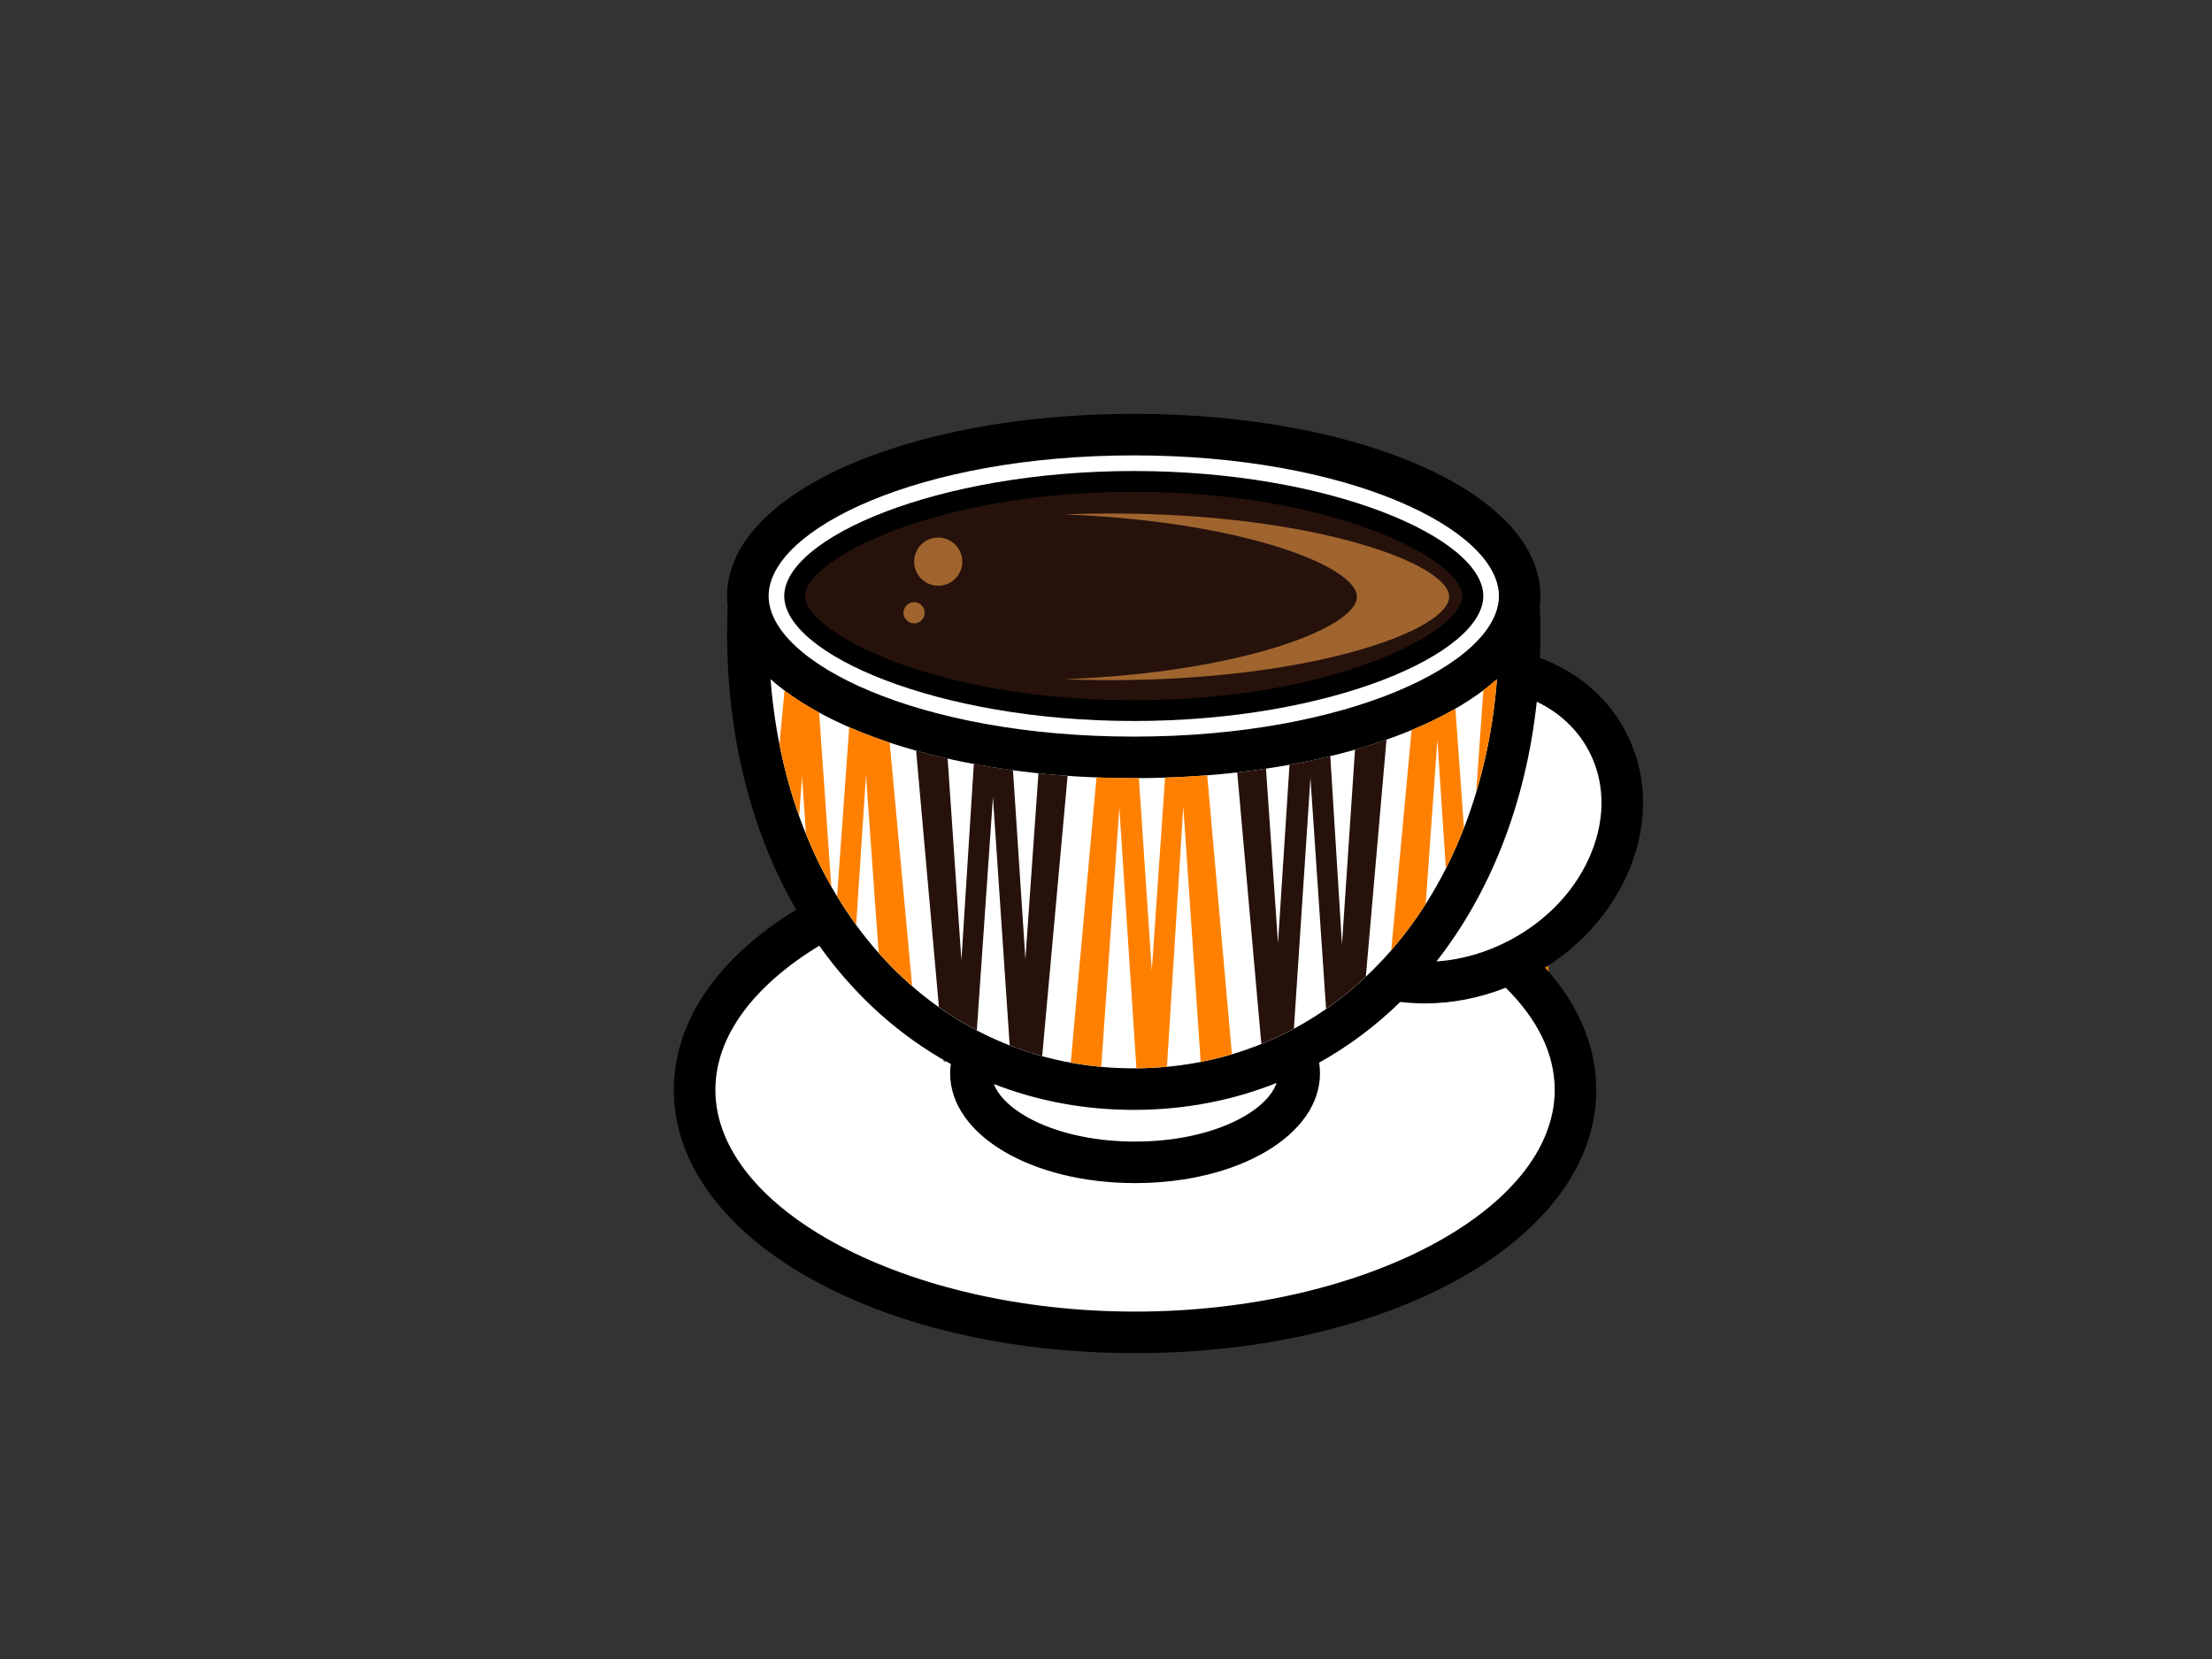 <?xml version="1.0" encoding="utf-8"?>
<!-- Generator: Adobe Illustrator 17.0.0, SVG Export Plug-In . SVG Version: 6.00 Build 0)  -->
<!DOCTYPE svg PUBLIC "-//W3C//DTD SVG 1.1//EN" "http://www.w3.org/Graphics/SVG/1.1/DTD/svg11.dtd">
<svg version="1.1" id="Layer_1" xmlns="http://www.w3.org/2000/svg" xmlns:xlink="http://www.w3.org/1999/xlink" x="0px" y="0px"
	 width="800px" height="600px" viewBox="0 0 800 600" enable-background="new 0 0 800 600" xml:space="preserve">
<rect x="0" y="0" width="800" height="600" fill="#333333" stroke="none"/>
<g>
	<path fill="#FFFFFF" d="M546.252,348.268c1.208-0.567,2.421-1.11,3.614-1.748c31.512-16.861,45.508-52.107,31.268-78.724
		c-6.646-12.421-18.27-20.763-31.979-24.419c0.296-4.736,0.46-9.543,0.46-14.431c0-3.362-0.093-6.695-0.252-10.008
		c0.154-1.121,0.252-2.248,0.252-3.385c0-32.236-62.489-58.366-139.572-58.366s-139.57,26.13-139.57,58.366
		c0,1.138,0.098,2.265,0.249,3.388c-0.156,3.312-0.249,6.645-0.249,10.005c0,40.202,10.162,75.47,27.839,102.968
		c-29.079,15.888-47.097,37.906-47.097,62.247c0,48.437,71.318,87.705,159.292,87.705s159.292-39.268,159.292-87.705
		C569.798,377.333,561.174,361.619,546.252,348.268z"/>
	<path fill="#26120B" d="M410.042,174.105c-73.734,0-122.655,24.946-122.655,41.448s48.921,41.449,122.655,41.449
		c73.736,0,122.655-24.947,122.655-41.449S483.778,174.105,410.042,174.105L410.042,174.105z"/>
	<g>
		<path d="M589.637,313.588c6.736-16.959,6.069-34.48-1.883-49.337c-6.577-12.293-17.455-21.371-30.82-26.297
			c0.112-2.981,0.191-5.977,0.191-9.009c0-3.232-0.076-6.489-0.222-9.748c0.142-1.207,0.222-2.421,0.222-3.644
			c0-36.94-64.606-65.878-147.083-65.878s-147.081,28.937-147.081,65.878c0,1.225,0.081,2.44,0.22,3.647
			c-0.147,3.262-0.22,6.517-0.22,9.746c0,38.196,9.044,72.378,24.974,100.043c-27.556,16.916-44.231,39.723-44.231,65.172
			c0,53.392,73.269,95.216,166.803,95.216s166.803-41.824,166.803-95.216c0-16.057-6.668-31.053-18.48-44.194
			c-0.005,0.005-0.015,0.007-0.02,0.012C572.962,341.016,583.803,328.284,589.637,313.588z M410.042,164.698
			c77.827,0,132.061,26.802,132.061,50.855c0,24.054-54.234,50.854-132.061,50.854c-77.822,0-132.058-26.8-132.058-50.854
			C277.983,191.5,332.22,164.698,410.042,164.698z M278.687,245.63c24.016,21.418,73.23,35.8,131.354,35.8
			c58.127,0,107.339-14.382,131.354-35.8c-6.35,82.486-59.591,140.752-131.354,140.752S285.04,328.115,278.687,245.63z
			 M461.716,391.651c-0.005,0.001-0.007,0.004-0.012,0.005c-3.675,10.633-23.641,21.206-51.197,21.206
			c-27.216,0-47.043-10.313-51.068-20.812c15.585,6.071,32.561,9.355,50.603,9.355C428.494,401.404,445.847,397.992,461.716,391.651
			z M562.287,394.161c0,43.47-69.509,80.194-151.78,80.194c-82.272,0-151.78-36.724-151.78-80.194
			c0-19.696,14.304-37.993,37.571-52.13c12.837,18.035,28.945,32.599,47.571,42.783c-0.149,1.112-0.244,2.235-0.244,3.373
			c0,22.261,29.378,39.698,66.883,39.698s66.883-17.437,66.883-39.698c0-1.308-0.108-2.598-0.308-3.871
			c10.675-5.939,20.512-13.321,29.368-21.974c-0.007,0.006-0.012,0.013-0.017,0.02c2.917,0.353,5.905,0.535,8.954,0.535
			c9.819,0,19.754-1.949,29.182-5.669C555.827,368.357,562.287,380.941,562.287,394.161z M546.323,339.897
			c-8.477,4.536-17.67,7.208-26.817,7.83c19.455-24.82,32.309-57.012,36.292-93.947c8.074,3.873,14.592,9.862,18.712,17.559
			c5.827,10.89,6.242,23.925,1.166,36.704C570.424,321.266,560,332.578,546.323,339.897z"/>
		<path d="M410.042,260.757c71.193,0,126.41-24.3,126.41-45.205c0-20.904-55.217-45.203-126.41-45.203
			c-71.191,0-126.41,24.299-126.41,45.203C283.631,236.457,338.851,260.757,410.042,260.757z M410.042,177.861
			c72.597,0,118.899,24.75,118.899,37.692c0,12.943-46.302,37.693-118.899,37.693c-72.594,0-118.899-24.75-118.899-37.693
			C291.143,202.611,337.447,177.861,410.042,177.861z"/>
	</g>
	<path fill="#FF8000" d="M503.165,343.641c4.496-5.18,8.67-10.753,12.465-16.718l4.22-59.454l3.061,46.659
		c2.396-4.725,4.57-9.651,6.546-14.736l-3.096-43.102c-4.809,2.774-10.108,5.363-15.846,7.746L503.165,343.641z"/>
	<path fill="#FF8000" d="M307.133,263.001l-4.387,61.124c2.171,3.589,4.474,7.049,6.902,10.374l3.553-54.155l4.563,64.252
		c3.819,4.313,7.863,8.344,12.137,12.054l-8.135-88.083C316.61,266.857,311.72,264.999,307.133,263.001z"/>
	<path fill="#FF8000" d="M533.894,286.442c3.822-12.751,6.392-26.401,7.502-40.812c-1.538,1.372-3.184,2.714-4.924,4.026
		L533.894,286.442z"/>
	<path fill="#FF8000" d="M558.81,349.979c0.005-0.005,0.015-0.008,0.02-0.012c0.438,0.486,0.853,0.982,1.279,1.474l-0.21-2.21
		C559.528,349.474,559.184,349.742,558.81,349.979z"/>
	<path fill="#FF8000" d="M404.829,292.178l6.164,94.179c3.736-0.027,7.418-0.217,11.049-0.555l5.917-94.073l6.281,92.315
		c3.839-0.748,7.602-1.68,11.294-2.777l-8.929-100.866c-4.99,0.392-10.076,0.673-15.243,0.841l-4.797,69.787l-4.673-69.615
		c-0.616,0.004-1.23,0.015-1.851,0.015c-4.553,0-9.042-0.098-13.477-0.271l-9.311,103.144c3.616,0.661,7.291,1.177,11.03,1.518
		L404.829,292.178z"/>
	<path fill="#FF8000" d="M290.072,280.773l1.423,20.861c2.69,6.643,5.741,12.987,9.154,18.985l-4.406-62.919
		c-4.59-2.499-8.778-5.154-12.507-7.954l-1.831,19.442c1.785,9.047,4.171,17.716,7.118,25.954L290.072,280.773z"/>
	<path fill="#26120B" d="M501.441,267.506c-3.653,1.282-7.453,2.485-11.384,3.609l-4.717,70.528l-4.218-68.171
		c-4.761,1.155-9.682,2.202-14.759,3.12l-4.159,64.596l-4.342-63.2c-3.411,0.509-6.878,0.967-10.404,1.368l8.719,98.192
		c4.037-1.631,7.963-3.479,11.78-5.532l5.983-90.652l5.65,83.514c5.054-3.508,9.856-7.409,14.389-11.677L501.441,267.506z"/>
	<path fill="#26120B" d="M386.112,280.587c-3.565-0.251-7.081-0.557-10.548-0.917l-4.717,67.198l-4.489-68.296
		c-4.837-0.651-9.56-1.409-14.162-2.269l-4.487,71.011l-4.983-72.962c-3.905-0.882-7.714-1.834-11.401-2.862l8.245,92.756
		c4.387,3.105,8.964,5.907,13.712,8.396l5.829-84.365l6.052,89.79c3.826,1.495,7.748,2.793,11.758,3.896L386.112,280.587z"/>
	<path fill="#26120B" d="M342.308,383.9c-0.352-0.199-0.697-0.412-1.047-0.614l0.054,0.614H342.308z"/>
	<path fill="#A0642F" d="M401.45,185.701c-5.722,0-11.272,0.121-16.68,0.327c64.33,2.462,105.969,18.746,105.969,29.818
		s-41.64,27.357-105.969,29.819c5.408,0.207,10.959,0.328,16.68,0.328c73.739,0,122.655-18.144,122.655-30.146
		S475.188,185.701,401.45,185.701z"/>
	<circle fill="#A0642F" cx="339.317" cy="203.125" r="8.711"/>
	<circle fill="#A0642F" cx="330.604" cy="221.617" r="3.836"/>
</g>
</svg>
